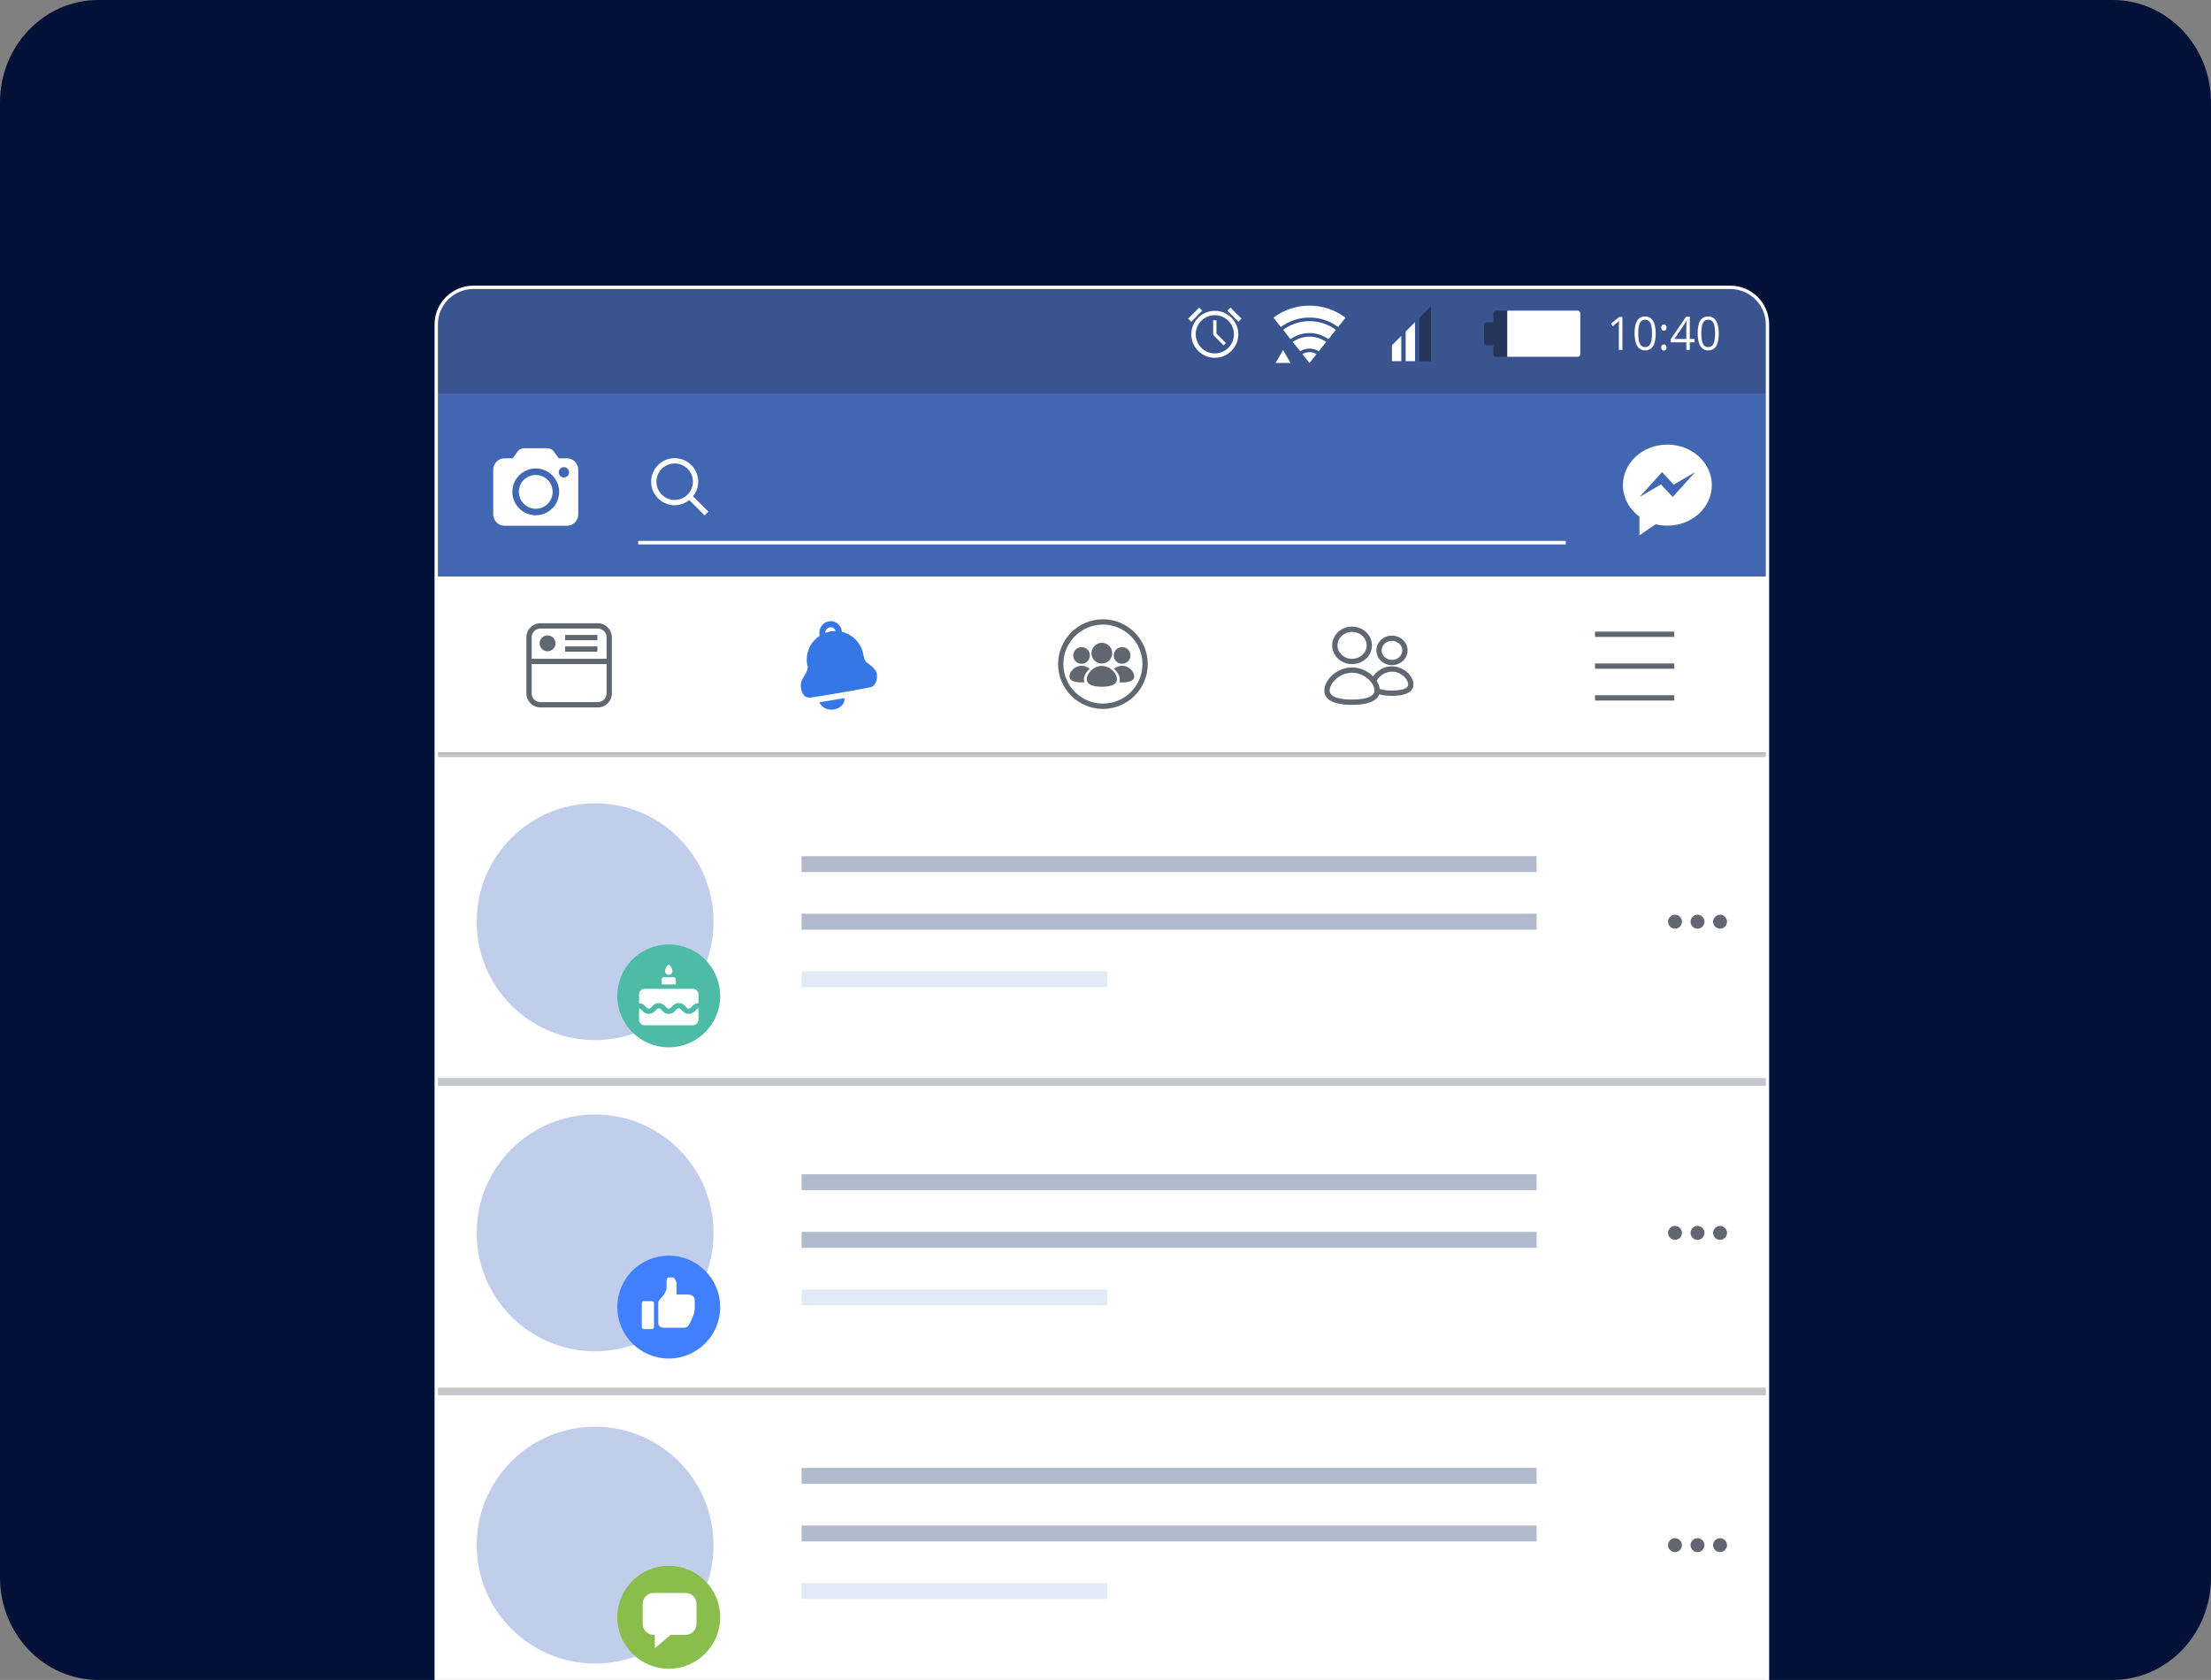 <?xml version="1.0" encoding="UTF-8"?>
<!DOCTYPE svg PUBLIC "-//W3C//DTD SVG 1.1//EN" "http://www.w3.org/Graphics/SVG/1.1/DTD/svg11.dtd">
<!-- Creator: CorelDRAW -->
<svg xmlns="http://www.w3.org/2000/svg" xml:space="preserve" width="50.422mm" height="38.319mm" version="1.1" style="shape-rendering:geometricPrecision; text-rendering:geometricPrecision; image-rendering:optimizeQuality; fill-rule:evenodd; clip-rule:evenodd"
viewBox="0 0 2274.89 1728.84"
 xmlns:xlink="http://www.w3.org/1999/xlink"
 xmlns:xodm="http://www.corel.com/coreldraw/odm/2003">
 <rect x="0" y="0" width="2274.89" height="1728.84" fill="#808080" stroke="none"/>
 <defs>
  <style type="text/css">
   <![CDATA[
    .str0 {stroke:#C6C7CC;stroke-width:7.96;stroke-miterlimit:10}
    .str1 {stroke:white;stroke-width:3.44;stroke-miterlimit:22.926}
    .fil15 {fill:none}
    .fil14 {fill:none;fill-rule:nonzero}
    .fil0 {fill:#031138;fill-rule:nonzero}
    .fil7 {fill:#243559;fill-rule:nonzero}
    .fil5 {fill:#3578E5;fill-rule:nonzero}
    .fil6 {fill:#39548E;fill-rule:nonzero}
    .fil12 {fill:#4080FF;fill-rule:nonzero}
    .fil3 {fill:#4267B2;fill-rule:nonzero}
    .fil9 {fill:#4DBBA6;fill-rule:nonzero}
    .fil4 {fill:#606770;fill-rule:nonzero}
    .fil13 {fill:#89BE4C;fill-rule:nonzero}
    .fil10 {fill:#B1BACC;fill-rule:nonzero}
    .fil8 {fill:#C1CEEB;fill-rule:nonzero}
    .fil2 {fill:#C6C7CC;fill-rule:nonzero}
    .fil11 {fill:#E3EAF7;fill-rule:nonzero}
    .fil1 {fill:white;fill-rule:nonzero}
   ]]>
  </style>
   <clipPath id="id0" style="clip-rule:nonzero">
    <path d="M2173.69 0l-2072.5 0c-55.88,0 -101.2,47.21 -101.2,105.42l0 1518c0,58.21 45.32,105.42 101.2,105.42l2072.5 0c55.88,0 101.2,-47.21 101.2,-105.42l0 -1518c0,-58.21 -45.32,-105.42 -101.2,-105.42z"/>
   </clipPath>
    <clipPath id="id1">
     <path d="M487.03 295.69l1293.31 0c21.01,0 38.2,17.18 38.2,38.2l0 1394.96 -1369.71 0 0 -1394.96c0,-21.01 17.18,-38.2 38.2,-38.2z"/>
    </clipPath>
    <clipPath id="id2">
     <path d="M2173.69 0l-2072.5 0c-55.88,0 -101.2,47.21 -101.2,105.42l0 1518c0,58.21 45.32,105.42 101.2,105.42l2072.5 0c55.88,0 101.2,-47.21 101.2,-105.42l0 -1518c0,-58.21 -45.32,-105.42 -101.2,-105.42z"/>
    </clipPath>
 </defs>
 <g id="Слой_x0020_1">
  <path class="fil0" d="M2173.69 0l-2072.5 0c-55.88,0 -101.2,47.21 -101.2,105.42l0 1518c0,58.21 45.32,105.42 101.2,105.42l2072.5 0c55.88,0 101.2,-47.21 101.2,-105.42l0 -1518c0,-58.21 -45.32,-105.42 -101.2,-105.42z"/>
  <g style="clip-path:url(#id0)">
   <g id="_105553254453792">
    <g>
    </g>
   </g>
   <g style="clip-path:url(#id1)">
    <g>
     <g>
      <polygon id="_1" class="fil1" points="448.83,779.01 1818.54,779.01 1818.54,2730.29 448.83,2730.29 "/>
      <polygon class="fil1" points="448.83,592.98 1818.54,592.98 1818.54,774.77 448.83,774.77 "/>
      <polygon class="fil2" points="448.83,779.01 1818.54,779.01 1818.54,774.77 448.83,774.77 "/>
      <polygon class="fil3" points="1818.54,592.98 448.83,592.98 448.83,400.28 1818.54,400.28 "/>
      <path class="fil1" d="M551.23 488.8c-9.6,0 -17.38,7.78 -17.38,17.38 0,9.61 7.78,17.39 17.38,17.39 9.6,0 17.39,-7.78 17.39,-17.39 0,-9.6 -7.79,-17.38 -17.39,-17.38z"/>
      <path class="fil1" d="M580.2 491.41c-2.94,0 -5.33,-2.39 -5.33,-5.33 0,-2.96 2.39,-5.36 5.33,-5.36 2.94,0 5.33,2.39 5.33,5.36 0,2.94 -2.39,5.33 -5.33,5.33zm-28.98 38.87c-13.3,0 -24.08,-10.79 -24.08,-24.1 0,-13.3 10.78,-24.09 24.08,-24.09 13.3,0 24.1,10.79 24.1,24.09 0,13.3 -10.79,24.1 -24.1,24.1zm32 -58.64l-8.32 0 -5.74 -7.79c-1.12,-1.48 -3.84,-2.55 -6.22,-2.55l-23.4 0c-2.39,0 -5.16,1.07 -6.32,2.55l-5.72 7.79 -8.27 0c-6.5,0 -11.76,5.27 -11.76,11.76l0 45.92c0,6.49 5.26,11.75 11.76,11.75l63.99 0c6.49,0 11.75,-5.26 11.75,-11.75l0 -45.92c0,-6.49 -5.26,-11.76 -11.75,-11.76z"/>
      <path class="fil1" d="M675.39 495.73c0,-10.37 8.41,-18.78 18.78,-18.78 10.37,0 18.78,8.41 18.78,18.78 0,10.36 -8.41,18.79 -18.78,18.79 -10.36,0 -18.78,-8.43 -18.78,-18.79zm53.51 30.86l-15.86 -15.85c3.3,-4.14 5.36,-9.32 5.36,-15.01 0,-13.37 -10.86,-24.24 -24.23,-24.24 -13.37,0 -24.23,10.87 -24.23,24.24 0,13.36 10.86,24.23 24.23,24.23 5.7,0 10.88,-2.06 15.01,-5.35l15.85 15.85 3.87 -3.87z"/>
      <polygon class="fil1" points="1611.02,560.27 656.59,560.27 656.59,556.64 1611.02,556.64 "/>
      <path class="fil1" d="M1721.08 511.44l-12.17 -12.89 -21.95 12.89 23.06 -25.59 12.16 12.87 21.96 -12.87 -23.06 25.59zm-5.54 -53.9c-25.26,0 -45.73,18.66 -45.73,41.71 0,13.12 6.65,24.81 17.02,32.47l0 19.12 16.73 -11.33c3.82,0.94 7.84,1.46 11.99,1.46 25.27,0 45.75,-18.68 45.75,-41.72 0,-23.05 -20.48,-41.71 -45.75,-41.71z"/>
      <path class="fil4" d="M556.05 646.84c-4.97,0 -9.01,4.05 -9.01,9.01l0 57.68c0,4.98 4.05,9.01 9.01,9.01l59.04 0c4.96,0 9.01,-4.03 9.01,-9.01l0 -57.68c0,-4.97 -4.05,-9.01 -9.01,-9.01l-59.04 0zm59.04 81.16l-59.04 0c-7.98,0 -14.48,-6.49 -14.48,-14.46l0 -57.68c0,-7.98 6.5,-14.46 14.48,-14.46l59.04 0c7.97,0 14.46,6.49 14.46,14.46l0 57.68c0,7.98 -6.49,14.46 -14.46,14.46z"/>
      <polygon class="fil4" points="626.83,683.43 544.3,683.43 544.3,677.97 626.83,677.97 "/>
      <polygon class="fil4" points="614.64,658.89 581.45,658.89 581.45,653.43 614.64,653.43 "/>
      <polygon class="fil4" points="614.64,670.7 581.45,670.7 581.45,665.25 614.64,665.25 "/>
      <path class="fil4" d="M571.57 662.07c0,4.52 -3.67,8.18 -8.18,8.18 -4.52,0 -8.19,-3.66 -8.19,-8.18 0,-4.52 3.67,-8.18 8.19,-8.18 4.51,0 8.18,3.66 8.18,8.18z"/>
      <path class="fil4" d="M1134.79 642.75c-22.43,0 -40.68,18.25 -40.68,40.67 0,22.43 18.25,40.68 40.68,40.68 22.42,0 40.68,-18.25 40.68,-40.68 0,-22.42 -18.26,-40.67 -40.68,-40.67zm0 86.8c-25.44,0 -46.13,-20.69 -46.13,-46.13 0,-25.44 20.69,-46.12 46.13,-46.12 25.44,0 46.13,20.69 46.13,46.12 0,25.44 -20.7,46.13 -46.13,46.13z"/>
      <path class="fil4" d="M1144.37 672.19c0,5.89 -4.78,10.67 -10.68,10.67 -5.89,0 -10.68,-4.78 -10.68,-10.67 0,-5.9 4.79,-10.68 10.68,-10.68 5.9,0 10.68,4.78 10.68,10.68z"/>
      <path class="fil4" d="M1149.23 698.89c0,5.89 -6.95,7.84 -15.54,7.84 -8.59,0 -15.54,-1.95 -15.54,-7.84 0,-5.91 6.95,-13.53 15.54,-13.53 8.59,0 15.54,7.62 15.54,13.53z"/>
      <path class="fil4" d="M1391.14 650.31c-8.28,0 -15.01,6.21 -15.01,13.84 0,7.64 6.72,13.86 15.01,13.86 8.28,0 15,-6.22 15,-13.86 0,-7.63 -6.72,-13.84 -15,-13.84zm0 33.15c-11.3,0 -20.47,-8.66 -20.47,-19.31 0,-10.64 9.17,-19.29 20.47,-19.29 11.28,0 20.46,8.65 20.46,19.29 0,10.65 -9.18,19.31 -20.46,19.31z"/>
      <path class="fil4" d="M1391.14 692.32c-13.17,0 -23.08,11.04 -23.08,18.2 0,8.18 14.46,9.42 23.08,9.42 8.61,0 23.07,-1.24 23.07,-9.42 0,-7.17 -9.92,-18.2 -23.07,-18.2zm0 33.07c-23.59,0 -28.53,-8.08 -28.53,-14.87 0,-10.72 12.72,-23.66 28.53,-23.66 15.8,0 28.52,12.94 28.52,23.66 0,6.79 -4.95,14.87 -28.52,14.87z"/>
      <path class="fil4" d="M1432.17 659.56c-5.85,0 -10.63,4.37 -10.63,9.76 0,5.38 4.78,9.77 10.63,9.77 5.86,0 10.63,-4.39 10.63,-9.77 0,-5.39 -4.78,-9.76 -10.63,-9.76zm0 24.98c-8.87,0 -16.07,-6.83 -16.07,-15.22 0,-8.39 7.2,-15.21 16.07,-15.21 8.88,0 16.09,6.82 16.09,15.21 0,8.39 -7.21,15.22 -16.09,15.22z"/>
      <path class="fil4" d="M1432.17 716.12c-7.35,0 -12.94,-1.02 -16.61,-3.06l2.63 -4.77c2.82,1.55 7.64,2.38 13.97,2.38 6.24,0 16.71,-0.83 16.71,-6.41 0,-5.14 -7.17,-13.04 -16.71,-13.04 -7.74,0 -14.47,5.52 -16.27,10.66l-5.14 -1.81c2.42,-6.94 10.76,-14.31 21.41,-14.31 12.29,0 22.16,10.12 22.16,18.49 0,5.41 -3.84,11.87 -22.16,11.87z"/>
      <path class="fil4" d="M1112.84 683.11c4.75,0 8.57,-3.83 8.57,-8.58 0,-4.76 -3.83,-8.59 -8.57,-8.59 -4.74,0 -8.59,3.83 -8.59,8.59 0,4.76 3.84,8.58 8.59,8.58z"/>
      <path class="fil4" d="M1154.54 685.12c-3.19,0 -6.07,1.33 -8.28,3.22 3.62,3.19 5.92,7.4 5.92,11.09 0,1.02 -0.23,1.91 -0.56,2.74 0.94,0.07 1.9,0.13 2.91,0.13 6.89,0 12.49,-1.57 12.49,-6.31 0,-4.75 -5.59,-10.87 -12.49,-10.87z"/>
      <path class="fil4" d="M1154.54 683.11c4.75,0 8.59,-3.83 8.59,-8.58 0,-4.76 -3.84,-8.59 -8.59,-8.59 -4.74,0 -8.59,3.83 -8.59,8.59 0,4.76 3.84,8.58 8.59,8.58z"/>
      <path class="fil4" d="M1115.2 699.43c0,-3.68 2.29,-7.88 5.91,-11.09 -2.2,-1.88 -5.08,-3.22 -8.27,-3.22 -6.9,0 -12.5,6.12 -12.5,10.86 0,4.75 5.6,6.31 12.5,6.31 1,0 1.96,-0.05 2.91,-0.11 -0.33,-0.84 -0.55,-1.73 -0.55,-2.76z"/>
      <polygon class="fil4" points="1722.68,655.47 1641.1,655.47 1641.1,650.02 1722.68,650.02 "/>
      <polygon class="fil4" points="1722.68,688.21 1641.1,688.21 1641.1,682.76 1722.68,682.76 "/>
      <polygon class="fil4" points="1722.68,720.93 1641.1,720.93 1641.1,715.48 1722.68,715.48 "/>
      <path class="fil5" d="M849.07 651.27c0,-3.21 2.51,-5.79 5.61,-5.79 2.45,0 4.46,1.65 5.23,3.92 -0.15,0 -0.29,-0.05 -0.43,-0.05 -3.67,0 -7.15,0.76 -10.39,1.99 0,-0.01 -0.03,-0.04 -0.03,-0.06zm51.66 38.75c-3.52,-5.11 -8.97,-7.95 -10,-9.32 -1.02,-1.36 -1.85,-4.14 -2.03,-5.38 0,-0.01 -0.12,0 -0.16,-0.01 -1.5,-12.34 -10.48,-22.32 -22.32,-25.11 -0.54,-6.14 -5.46,-10.96 -11.54,-10.96 -6.43,0 -11.65,5.39 -11.65,12.04 0,1.01 0.16,1.98 0.38,2.91 -8.03,5.27 -13.35,14.34 -13.35,24.7 0,2.62 0.45,5.11 1.07,7.53l-0.09 0.02c0,0 0.05,3.59 -2.56,7.69 -2.61,4.08 -4.89,7.61 -4.56,12.26 0.35,4.65 2.28,12.27 10.01,11.48 7.73,-0.79 55.78,-9.2 61.92,-10.68 6.14,-1.48 8.4,-12.04 4.89,-17.16z"/>
      <path class="fil5" d="M843.03 722.76c1.73,4.4 6.68,7.6 12.59,7.6 7.35,0 13.29,-4.9 13.29,-10.95 0,-0.34 -0.09,-0.65 -0.12,-0.98 -9.25,1.61 -18.88,3.25 -25.76,4.33z"/>
      <polygon class="fil6" points="1818.54,405.01 448.83,405.01 448.83,295.69 1818.54,295.69 "/>
      <path class="fil1" d="M1340.06 364.41l7.26 9.12 7.23 -9.12c-2.17,-1.29 -4.67,-2.03 -7.23,-2.03 -2.56,0 -5.07,0.74 -7.26,2.03z"/>
      <path class="fil1" d="M1330.09 351.87l7.69 9.67c2.83,-1.8 6.15,-2.84 9.54,-2.84 3.38,0 6.71,1.04 9.54,2.84l7.69 -9.66c-5.04,-3.51 -11.07,-5.45 -17.23,-5.45 -6.18,0 -12.22,1.94 -17.23,5.44z"/>
      <path class="fil1" d="M1347.32 314.54c-13.56,0 -26.33,4.32 -37.09,12.4l7.63 9.61c8.54,-6.37 18.68,-9.74 29.46,-9.74 10.77,0 20.91,3.37 29.46,9.74l7.62 -9.61c-10.76,-8.08 -23.53,-12.4 -37.08,-12.4z"/>
      <path class="fil1" d="M1320.15 339.43l7.63 9.57c5.68,-4.03 12.55,-6.25 19.54,-6.25 6.99,0 13.82,2.22 19.51,6.25l7.63 -9.57c-7.89,-5.84 -17.25,-8.93 -27.15,-8.93 -9.94,0 -19.29,3.09 -27.17,8.93z"/>
      <polygon class="fil1" points="1312.48,373.53 1327.82,373.53 1320.15,360.24 "/>
      <polygon class="fil1" points="1225.65,331.16 1222.47,327.96 1233.86,316.59 1237.05,319.76 "/>
      <polygon class="fil1" points="1274.19,331.16 1262.82,319.76 1265.99,316.59 1277.38,327.96 "/>
      <path class="fil1" d="M1249.92 324.38c-10.84,0 -19.66,8.82 -19.66,19.64 0,10.86 8.82,19.67 19.66,19.67 10.86,0 19.66,-8.82 19.66,-19.67 0,-10.83 -8.81,-19.64 -19.66,-19.64zm0 43.83c-13.33,0 -24.18,-10.86 -24.18,-24.19 0,-13.33 10.85,-24.16 24.18,-24.16 13.33,0 24.19,10.83 24.19,24.16 0,13.33 -10.86,24.19 -24.19,24.19z"/>
      <path class="fil1" d="M1258.95 355.47c-8.66,-8.66 -10.51,-10.53 -10.71,-11.43l-0.01 -0.11 0 -0.11 0 -14.26 3.38 0 0 13.78c2.03,2.03 9.74,9.75 9.74,9.75l-2.4 2.38z"/>
      <polygon class="fil1" points="1455.91,331.6 1446.28,341.2 1446.28,371.68 1455.91,371.68 "/>
      <polygon class="fil1" points="1432.17,371.69 1441.78,371.69 1441.78,345.7 1432.17,355.33 "/>
      <polygon class="fil7" points="1460.4,327.09 1460.4,371.68 1472.27,371.68 1472.27,315.22 "/>
      <path class="fil7" d="M1539.37 319.69c-1.56,0 -2.85,1.27 -2.85,2.84l0 9.05 -6.74 0c-1.58,0 -2.84,1.28 -2.84,2.86l0 18.05c0,1.57 1.25,2.86 2.84,2.86l6.74 0 0 9.02c0,1.58 1.29,2.85 2.85,2.85l11.43 0 0 -47.53 -11.43 0z"/>
      <path class="fil1" d="M1625.96 364.36l0 -41.83c0,-1.57 -1.27,-2.84 -2.87,-2.84l-72.29 0 0 47.53 72.29 0c1.6,0 2.87,-1.27 2.87,-2.86z"/>
      <path class="fil1" d="M1669.28 360.09l-3.64 0 0 -24.15c0,-2 0.05,-3.92 0.17,-5.71 -0.32,0.34 -0.67,0.68 -1.05,1.02 -0.38,0.37 -2.17,1.87 -5.36,4.52l-1.97 -2.63 8.69 -6.93 3.16 0 0 33.88zm34.26 -16.99c0,5.85 -0.88,10.22 -2.68,13.12 -1.79,2.9 -4.53,4.34 -8.22,4.34 -3.53,0 -6.22,-1.48 -8.06,-4.44 -1.84,-2.95 -2.77,-7.3 -2.77,-13.01 0,-5.91 0.89,-10.28 2.68,-13.15 1.79,-2.85 4.5,-4.28 8.15,-4.28 3.56,0 6.28,1.49 8.13,4.47 1.84,2.99 2.77,7.3 2.77,12.96zm-17.95 0c0,4.94 0.56,8.52 1.68,10.76 1.12,2.25 2.91,3.37 5.37,3.37 2.49,0 4.3,-1.14 5.42,-3.42 1.11,-2.27 1.67,-5.85 1.67,-10.72 0,-4.86 -0.56,-8.42 -1.67,-10.7 -1.12,-2.26 -2.92,-3.39 -5.42,-3.39 -2.46,0 -4.25,1.12 -5.37,3.35 -1.12,2.23 -1.68,5.81 -1.68,10.74zm23.67 14.53c0,-1.04 0.23,-1.82 0.69,-2.36 0.46,-0.52 1.11,-0.79 1.96,-0.79 0.87,0 1.55,0.27 2.03,0.79 0.48,0.54 0.74,1.32 0.74,2.36 0,1.01 -0.25,1.78 -0.75,2.31 -0.5,0.55 -1.17,0.83 -2.02,0.83 -0.78,0 -1.4,-0.24 -1.89,-0.74 -0.51,-0.49 -0.76,-1.28 -0.76,-2.4zm0 -20.46c0,-2.08 0.88,-3.12 2.65,-3.12 1.84,0 2.77,1.04 2.77,3.12 0,1.01 -0.25,1.77 -0.75,2.31 -0.5,0.55 -1.17,0.83 -2.02,0.83 -0.78,0 -1.4,-0.24 -1.89,-0.74 -0.51,-0.49 -0.76,-1.28 -0.76,-2.4zm34.23 15.13l-4.86 0 0 7.79 -3.58 0 0 -7.79 -15.98 0 0 -3.36 15.61 -22.91 3.96 0 0 22.78 4.86 0 0 3.49zm-8.44 -3.49l0 -11.27c0,-2.21 0.08,-4.7 0.22,-7.48l-0.18 0c-0.72,1.48 -1.39,2.7 -2.03,3.67l-10.27 15.07 12.25 0zm33.39 -5.71c0,5.85 -0.88,10.22 -2.68,13.12 -1.79,2.9 -4.53,4.34 -8.22,4.34 -3.53,0 -6.22,-1.48 -8.06,-4.44 -1.84,-2.95 -2.77,-7.3 -2.77,-13.01 0,-5.91 0.88,-10.28 2.68,-13.15 1.79,-2.85 4.5,-4.28 8.15,-4.28 3.56,0 6.28,1.49 8.13,4.47 1.84,2.99 2.77,7.3 2.77,12.96zm-17.95 0c0,4.94 0.56,8.52 1.68,10.76 1.12,2.25 2.91,3.37 5.37,3.37 2.5,0 4.3,-1.14 5.42,-3.42 1.11,-2.27 1.67,-5.85 1.67,-10.72 0,-4.86 -0.56,-8.42 -1.67,-10.7 -1.12,-2.26 -2.92,-3.39 -5.42,-3.39 -2.46,0 -4.25,1.12 -5.37,3.35 -1.12,2.23 -1.68,5.81 -1.68,10.74z"/>
      <path class="fil8" d="M734.15 948.54c0,67.3 -54.55,121.85 -121.86,121.85 -67.3,0 -121.83,-54.56 -121.83,-121.85 0,-67.31 54.54,-121.86 121.83,-121.86 67.31,0 121.86,54.56 121.86,121.86z"/>
      <path class="fil9" d="M741.01 1024.88c0,29.25 -23.69,52.96 -52.94,52.96 -29.24,0 -52.95,-23.71 -52.95,-52.96 0,-29.23 23.7,-52.94 52.95,-52.94 29.25,0 52.94,23.71 52.94,52.94z"/>
      <path class="fil1" d="M708.62 1043.42c-3.79,0 -5.74,-2.17 -7.17,-3.74 -1.22,-1.34 -1.82,-1.95 -3.14,-1.95 -1.3,0 -1.9,0.61 -3.13,1.95 -1.42,1.57 -3.38,3.74 -7.15,3.74 -3.79,0 -5.73,-2.17 -7.15,-3.76 -1.22,-1.33 -1.83,-1.94 -3.11,-1.94 -1.32,0 -1.91,0.61 -3.12,1.95 -1.43,1.57 -3.39,3.74 -7.16,3.74 -3.79,0 -5.73,-2.17 -7.17,-3.76 -1.09,-1.22 -1.74,-1.76 -2.81,-1.85l0 11.52c0,3.19 2.58,5.78 5.78,5.78l49.59 0c3.18,0 5.77,-2.59 5.77,-5.78l0 -11.52c-1.1,0.09 -1.72,0.63 -2.85,1.87 -1.43,1.57 -3.38,3.74 -7.17,3.74z"/>
      <path class="fil1" d="M712.87 1017.62l-49.58 0c-3.21,0 -5.79,2.59 -5.79,5.78l0 8.92c3.58,0.11 5.49,2.16 6.87,3.7 1.23,1.34 1.83,1.94 3.12,1.94 1.3,0 1.9,-0.6 3.11,-1.95 1.43,-1.57 3.39,-3.73 7.17,-3.73 3.78,0 5.73,2.16 7.15,3.74 1.22,1.34 1.8,1.94 3.11,1.94 1.3,0 1.9,-0.6 3.12,-1.95 1.43,-1.57 3.38,-3.73 7.17,-3.73 3.78,0 5.73,2.16 7.17,3.73 1.22,1.35 1.82,1.95 3.12,1.95 1.32,0 1.92,-0.6 3.14,-1.95 1.39,-1.54 3.32,-3.59 6.9,-3.7l0 -8.92c0,-3.19 -2.59,-5.78 -5.78,-5.78z"/>
      <path class="fil1" d="M695.34 1007.81c0,-1.17 -0.95,-2.12 -2.12,-2.12l-10.3 0c-1.17,0 -2.12,0.95 -2.12,2.12l0 5.27 14.54 0 0 -5.27z"/>
      <path class="fil1" d="M688.07 1003.2c2.08,0 3.74,-1.68 3.74,-3.76 0,-2.08 -1.67,-6.47 -3.74,-6.47 -2.08,0 -3.76,4.4 -3.76,6.47 0,2.08 1.68,3.76 3.76,3.76z"/>
      <path class="fil4" d="M1730.56 948.54c0,3.95 -3.19,7.16 -7.16,7.16 -3.94,0 -7.16,-3.21 -7.16,-7.16 0,-3.96 3.22,-7.17 7.16,-7.17 3.97,0 7.16,3.21 7.16,7.17z"/>
      <path class="fil4" d="M1753.73 948.54c0,3.95 -3.19,7.16 -7.16,7.16 -3.94,0 -7.16,-3.21 -7.16,-7.16 0,-3.96 3.22,-7.17 7.16,-7.17 3.97,0 7.16,3.21 7.16,7.17z"/>
      <path class="fil4" d="M1776.92 948.54c0,3.95 -3.21,7.16 -7.16,7.16 -3.95,0 -7.16,-3.21 -7.16,-7.16 0,-3.96 3.2,-7.17 7.16,-7.17 3.95,0 7.16,3.21 7.16,7.17z"/>
      <polygon class="fil10" points="1581.02,897.46 824.76,897.46 824.76,881.09 1581.02,881.09 "/>
      <polygon class="fil10" points="1581.02,956.72 824.76,956.72 824.76,940.36 1581.02,940.36 "/>
      <polygon class="fil11" points="1139.27,1015.98 824.76,1015.98 824.76,999.61 1139.27,999.61 "/>
      <path class="fil8" d="M734.15 1268.8c0,67.3 -54.55,121.85 -121.86,121.85 -67.3,0 -121.83,-54.55 -121.83,-121.85 0,-67.31 54.54,-121.86 121.83,-121.86 67.31,0 121.86,54.55 121.86,121.86z"/>
      <path class="fil12" d="M741.01 1345.14c0,29.24 -23.69,52.95 -52.94,52.95 -29.24,0 -52.95,-23.71 -52.95,-52.95 0,-29.23 23.7,-52.94 52.95,-52.94 29.25,0 52.94,23.71 52.94,52.94z"/>
      <path class="fil1" d="M670.75 1339.01l-8.27 0c-1.17,0 -2.13,0.95 -2.13,2.12l0 24.52c0,1.17 0.97,2.11 2.13,2.11l8.27 0c1.15,0 2.11,-0.93 2.11,-2.11l0 -24.52c0,-1.17 -0.96,-2.12 -2.11,-2.12z"/>
      <path class="fil1" d="M707.63 1332.2l-11.6 0 0 -11.82c0,-2.05 -2.27,-5.79 -4.09,-5.79l-4.33 0c-0.78,0 -1.8,1.6 -1.8,4.2l0 7.16c0,1.48 -2.16,5.68 -3.76,7.84 -1.59,2.17 -4.77,4.1 -4.77,7.05l0 20.9c0,2.05 1.7,4.66 6.15,4.66l19.77 0c2.71,0 4.88,-0.45 7.61,-6.59 2.72,-6.14 3.97,-8.87 3.97,-13.86l0 -8.42c0,-2.59 -2.28,-5.33 -7.16,-5.33z"/>
      <path class="fil4" d="M1730.56 1268.8c0,3.95 -3.19,7.16 -7.16,7.16 -3.94,0 -7.16,-3.21 -7.16,-7.16 0,-3.97 3.22,-7.17 7.16,-7.17 3.97,0 7.16,3.21 7.16,7.17z"/>
      <path class="fil4" d="M1753.73 1268.8c0,3.95 -3.19,7.16 -7.16,7.16 -3.94,0 -7.16,-3.21 -7.16,-7.16 0,-3.97 3.22,-7.17 7.16,-7.17 3.97,0 7.16,3.21 7.16,7.17z"/>
      <path class="fil4" d="M1776.92 1268.8c0,3.95 -3.21,7.16 -7.16,7.16 -3.95,0 -7.16,-3.21 -7.16,-7.16 0,-3.97 3.2,-7.17 7.16,-7.17 3.95,0 7.16,3.21 7.16,7.17z"/>
      <polygon class="fil10" points="1581.02,1224.88 824.76,1224.88 824.76,1208.51 1581.02,1208.51 "/>
      <polygon class="fil10" points="1581.02,1284.12 824.76,1284.12 824.76,1267.77 1581.02,1267.77 "/>
      <polygon class="fil11" points="1139.27,1343.39 824.76,1343.39 824.76,1327.03 1139.27,1327.03 "/>
      <path class="fil8" d="M734.15 2229.56c0,67.29 -54.55,121.85 -121.86,121.85 -67.3,0 -121.83,-54.56 -121.83,-121.85 0,-67.3 54.54,-121.85 121.83,-121.85 67.31,0 121.86,54.56 121.86,121.85z"/>
      <path class="fil12" d="M741.01 2305.91c0,29.24 -23.69,52.95 -52.94,52.95 -29.24,0 -52.95,-23.72 -52.95,-52.95 0,-29.24 23.7,-52.95 52.95,-52.95 29.25,0 52.94,23.71 52.94,52.95z"/>
      <path class="fil1" d="M670.75 2299.78l-8.27 0c-1.17,0 -2.13,0.94 -2.13,2.11l0 24.53c0,1.15 0.97,2.1 2.13,2.1l8.27 0c1.15,0 2.11,-0.94 2.11,-2.1l0 -24.53c0,-1.17 -0.96,-2.11 -2.11,-2.11z"/>
      <path class="fil1" d="M707.63 2292.96l-11.6 0 0 -11.82c0,-2.05 -2.27,-5.78 -4.09,-5.78l-4.33 0c-0.78,0 -1.8,1.58 -1.8,4.19l0 7.16c0,1.48 -2.16,5.68 -3.76,7.84 -1.59,2.16 -4.77,4.09 -4.77,7.04l0 20.92c0,2.03 1.7,4.66 6.15,4.66l19.77 0c2.71,0 4.88,-0.46 7.61,-6.59 2.72,-6.14 3.97,-8.88 3.97,-13.86l0 -8.42c0,-2.61 -2.28,-5.34 -7.16,-5.34z"/>
      <path class="fil4" d="M1730.56 2229.56c0,3.95 -3.19,7.16 -7.16,7.16 -3.94,0 -7.16,-3.21 -7.16,-7.16 0,-3.95 3.22,-7.16 7.16,-7.16 3.97,0 7.16,3.21 7.16,7.16z"/>
      <path class="fil4" d="M1753.73 2229.56c0,3.95 -3.19,7.16 -7.16,7.16 -3.94,0 -7.16,-3.21 -7.16,-7.16 0,-3.95 3.22,-7.16 7.16,-7.16 3.97,0 7.16,3.21 7.16,7.16z"/>
      <path class="fil4" d="M1776.92 2229.56c0,3.95 -3.21,7.16 -7.16,7.16 -3.95,0 -7.16,-3.21 -7.16,-7.16 0,-3.95 3.2,-7.16 7.16,-7.16 3.95,0 7.16,3.21 7.16,7.16z"/>
      <polygon class="fil10" points="1581.02,2185.65 824.76,2185.65 824.76,2169.28 1581.02,2169.28 "/>
      <polygon class="fil10" points="1581.02,2244.91 824.76,2244.91 824.76,2228.54 1581.02,2228.54 "/>
      <polygon class="fil11" points="1139.27,2304.15 824.76,2304.15 824.76,2287.79 1139.27,2287.79 "/>
      <path class="fil8" d="M734.15 2549.82c0,67.3 -54.55,121.85 -121.86,121.85 -67.3,0 -121.83,-54.55 -121.83,-121.85 0,-67.3 54.54,-121.85 121.83,-121.85 67.31,0 121.86,54.55 121.86,121.85z"/>
      <path class="fil12" d="M741.01 2626.17c0,29.24 -23.69,52.96 -52.94,52.96 -29.24,0 -52.95,-23.72 -52.95,-52.96 0,-29.24 23.7,-52.95 52.95,-52.95 29.25,0 52.94,23.71 52.94,52.95z"/>
      <path class="fil1" d="M670.75 2620.04l-8.27 0c-1.17,0 -2.13,0.94 -2.13,2.11l0 24.53c0,1.16 0.97,2.1 2.13,2.1l8.27 0c1.15,0 2.11,-0.94 2.11,-2.1l0 -24.53c0,-1.17 -0.96,-2.11 -2.11,-2.11z"/>
      <path class="fil1" d="M707.63 2613.21l-11.6 0 0 -11.82c0,-2.05 -2.27,-5.78 -4.09,-5.78l-4.33 0c-0.78,0 -1.8,1.58 -1.8,4.2l0 7.16c0,1.48 -2.16,5.68 -3.76,7.84 -1.59,2.16 -4.77,4.09 -4.77,7.04l0 20.91c0,2.04 1.7,4.66 6.15,4.66l19.77 0c2.71,0 4.88,-0.45 7.61,-6.59 2.72,-6.15 3.97,-8.88 3.97,-13.87l0 -8.41c0,-2.61 -2.28,-5.34 -7.16,-5.34z"/>
      <path class="fil4" d="M1730.56 2549.82c0,3.95 -3.19,7.16 -7.16,7.16 -3.94,0 -7.16,-3.21 -7.16,-7.16 0,-3.95 3.22,-7.16 7.16,-7.16 3.97,0 7.16,3.21 7.16,7.16z"/>
      <path class="fil4" d="M1753.73 2549.82c0,3.95 -3.19,7.16 -7.16,7.16 -3.94,0 -7.16,-3.21 -7.16,-7.16 0,-3.95 3.22,-7.16 7.16,-7.16 3.97,0 7.16,3.21 7.16,7.16z"/>
      <path class="fil4" d="M1776.92 2549.82c0,3.95 -3.21,7.16 -7.16,7.16 -3.95,0 -7.16,-3.21 -7.16,-7.16 0,-3.95 3.2,-7.16 7.16,-7.16 3.95,0 7.16,3.21 7.16,7.16z"/>
      <polygon class="fil10" points="1581.02,2505.91 824.76,2505.91 824.76,2489.54 1581.02,2489.54 "/>
      <polygon class="fil10" points="1581.02,2565.15 824.76,2565.15 824.76,2548.79 1581.02,2548.79 "/>
      <polygon class="fil11" points="1139.27,2624.41 824.76,2624.41 824.76,2608.05 1139.27,2608.05 "/>
      <path class="fil8" d="M734.15 1590.12c0,67.3 -54.55,121.85 -121.86,121.85 -67.3,0 -121.83,-54.55 -121.83,-121.85 0,-67.3 54.54,-121.85 121.83,-121.85 67.31,0 121.86,54.55 121.86,121.85z"/>
      <path class="fil13" d="M741.01 1664.34c0,29.24 -23.69,52.95 -52.94,52.95 -29.24,0 -52.95,-23.72 -52.95,-52.95 0,-29.23 23.7,-52.95 52.95,-52.95 29.25,0 52.94,23.72 52.94,52.95z"/>
      <path class="fil1" d="M705.34 1639.31l-32.82 0c-6.21,0 -11.27,5.01 -11.27,11.23l0 20.68c0,6.22 5.06,11.23 11.27,11.23l1.21 0 0 13.79 16.21 -13.79 15.4 0c6.22,0 11.26,-5.01 11.26,-11.23l0 -20.68c0,-6.21 -5.04,-11.23 -11.26,-11.23z"/>
      <path class="fil4" d="M1730.56 1590.12c0,3.95 -3.19,7.16 -7.16,7.16 -3.94,0 -7.16,-3.21 -7.16,-7.16 0,-3.95 3.22,-7.16 7.16,-7.16 3.97,0 7.16,3.21 7.16,7.16z"/>
      <path class="fil4" d="M1753.73 1590.12c0,3.95 -3.19,7.16 -7.16,7.16 -3.94,0 -7.16,-3.21 -7.16,-7.16 0,-3.95 3.22,-7.16 7.16,-7.16 3.97,0 7.16,3.21 7.16,7.16z"/>
      <path class="fil4" d="M1776.92 1590.12c0,3.95 -3.21,7.16 -7.16,7.16 -3.95,0 -7.16,-3.21 -7.16,-7.16 0,-3.95 3.2,-7.16 7.16,-7.16 3.95,0 7.16,3.21 7.16,7.16z"/>
      <polygon class="fil10" points="1581.02,1526.99 824.76,1526.99 824.76,1510.64 1581.02,1510.64 "/>
      <polygon class="fil10" points="1581.02,1586.27 824.76,1586.27 824.76,1569.89 1581.02,1569.89 "/>
      <polygon class="fil11" points="1139.27,1645.51 824.76,1645.51 824.76,1629.14 1139.27,1629.14 "/>
      <path class="fil8" d="M734.15 1910.36c0,67.3 -54.55,121.86 -121.86,121.86 -67.3,0 -121.83,-54.56 -121.83,-121.86 0,-67.29 54.54,-121.85 121.83,-121.85 67.31,0 121.86,54.56 121.86,121.85z"/>
      <path class="fil13" d="M741.01 1984.59c0,29.24 -23.69,52.95 -52.94,52.95 -29.24,0 -52.95,-23.71 -52.95,-52.95 0,-29.24 23.7,-52.94 52.95,-52.94 29.25,0 52.94,23.71 52.94,52.94z"/>
      <path class="fil1" d="M705.34 1959.57l-32.82 0c-6.21,0 -11.27,5.01 -11.27,11.23l0 20.69c0,6.21 5.06,11.22 11.27,11.22l1.21 0 0 13.79 16.21 -13.79 15.4 0c6.22,0 11.26,-5.01 11.26,-11.22l0 -20.69c0,-6.22 -5.04,-11.23 -11.26,-11.23z"/>
      <path class="fil4" d="M1730.56 1910.36c0,3.95 -3.19,7.16 -7.16,7.16 -3.94,0 -7.16,-3.21 -7.16,-7.16 0,-3.95 3.22,-7.16 7.16,-7.16 3.97,0 7.16,3.21 7.16,7.16z"/>
      <path class="fil4" d="M1753.73 1910.36c0,3.95 -3.19,7.16 -7.16,7.16 -3.94,0 -7.16,-3.21 -7.16,-7.16 0,-3.95 3.22,-7.16 7.16,-7.16 3.97,0 7.16,3.21 7.16,7.16z"/>
      <path class="fil4" d="M1776.92 1910.36c0,3.95 -3.21,7.16 -7.16,7.16 -3.95,0 -7.16,-3.21 -7.16,-7.16 0,-3.95 3.2,-7.16 7.16,-7.16 3.95,0 7.16,3.21 7.16,7.16z"/>
      <polygon class="fil10" points="1581.02,1847.25 824.76,1847.25 824.76,1830.88 1581.02,1830.88 "/>
      <polygon class="fil10" points="1581.02,1906.51 824.76,1906.51 824.76,1890.15 1581.02,1890.15 "/>
      <polygon class="fil11" points="1139.27,1965.76 824.76,1965.76 824.76,1949.39 1139.27,1949.39 "/>
      <line class="fil14 str0" x1="448.84" y1="1113.42" x2="1818.54" y2= "1113.42" />
      <line class="fil14 str0" x1="448.84" y1="1432" x2="1818.54" y2= "1432" />
      <line class="fil14 str0" x1="448.84" y1="1750.6" x2="1818.54" y2= "1750.6" />
      <line class="fil14 str0" x1="448.84" y1="2069.2" x2="1818.54" y2= "2069.2" />
      <line class="fil14 str0" x1="448.84" y1="2387.8" x2="1818.54" y2= "2387.8" />
     </g>
    </g>
   </g>
   <g style="clip-path:url(#id2)">
    <path class="fil15 str1" d="M487.03 295.69l1293.31 0c21.01,0 38.2,17.18 38.2,38.2l0 1697.12c0,21.01 -17.18,38.2 -38.2,38.2l-1293.31 0c-21.01,0 -38.2,-17.18 -38.2,-38.2l0 -1697.12c0,-21.01 17.18,-38.2 38.2,-38.2z"/>
   </g>
  </g>
  <path class="fil14" d="M2173.69 0l-2072.5 0c-55.88,0 -101.2,47.21 -101.2,105.42l0 1518c0,58.21 45.32,105.42 101.2,105.42l2072.5 0c55.88,0 101.2,-47.21 101.2,-105.42l0 -1518c0,-58.21 -45.32,-105.42 -101.2,-105.42z"/>
 </g>
</svg>
